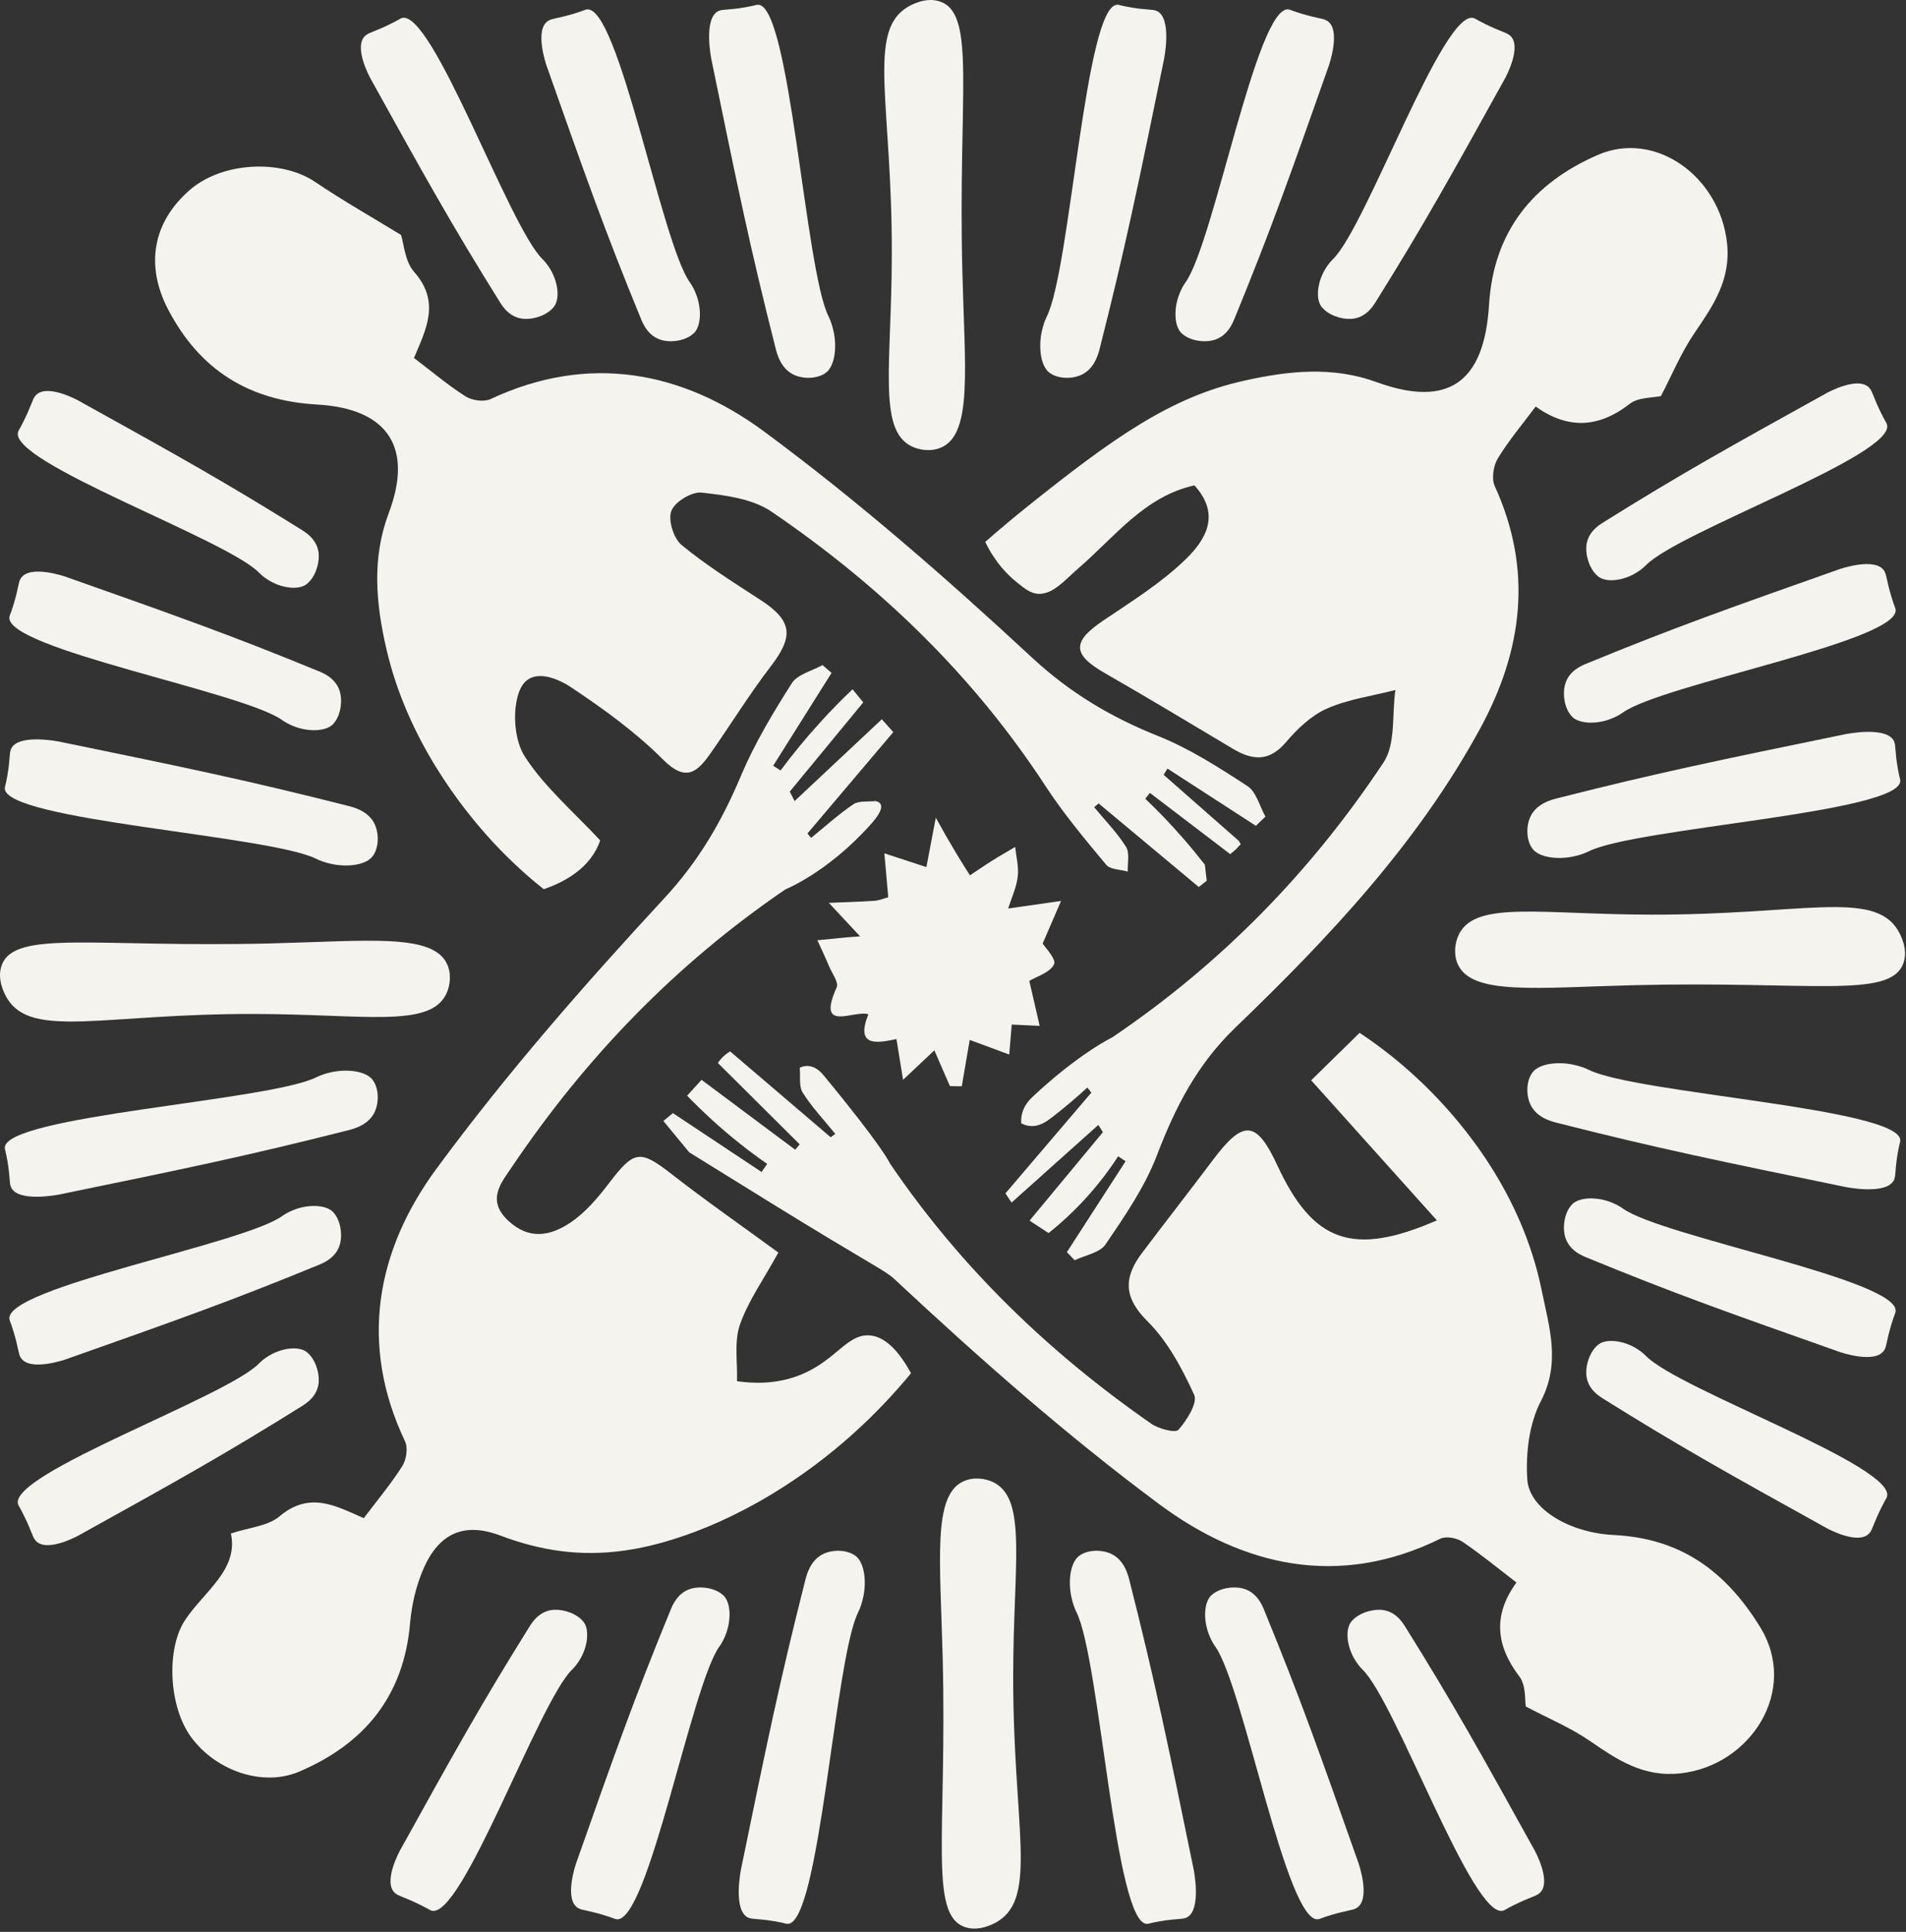 <svg width="76" height="77" viewBox="0 0 76 77" fill="none" xmlns="http://www.w3.org/2000/svg">
<rect x="0" y="0" width="76" height="77" fill="#333333" stroke="none"/>
<path d="M26.827 44.362C28.005 45.144 29.187 45.928 30.365 46.71C30.44 46.603 30.514 46.496 30.591 46.39C30.239 46.145 29.878 45.88 29.513 45.589C28.703 44.947 28.002 44.294 27.398 43.671L27.973 43.038C29.219 43.968 30.462 44.895 31.709 45.825C31.767 45.754 31.828 45.68 31.886 45.609C30.798 44.527 29.713 43.449 28.625 42.367C28.686 42.27 28.783 42.154 28.919 42.041C28.987 41.986 29.054 41.941 29.113 41.905C30.449 43.045 31.786 44.188 33.123 45.328C33.184 45.282 33.245 45.24 33.307 45.195C32.868 44.653 32.38 44.139 32.009 43.552C31.847 43.297 31.922 42.893 31.889 42.554C31.96 42.522 32.09 42.473 32.245 42.49C32.548 42.515 32.758 42.761 32.845 42.864C35.225 45.744 35.486 46.371 35.486 46.371C38.292 50.504 41.821 53.907 45.906 56.745C46.203 56.951 46.868 57.126 46.99 56.987C47.323 56.609 47.762 55.915 47.617 55.595C47.136 54.543 46.558 53.458 45.751 52.657C44.785 51.701 44.811 50.901 45.538 49.938C46.474 48.695 47.436 47.468 48.372 46.222C49.583 44.611 50.1 44.653 50.936 46.455C52.35 49.496 53.926 50.106 57.294 48.64C55.624 46.781 53.952 44.921 52.282 43.058C52.925 42.428 53.571 41.795 54.213 41.166C54.92 41.634 55.986 42.412 57.106 43.558C58.24 44.717 60.674 47.478 61.478 51.45C61.769 52.886 62.24 54.307 61.443 55.841C60.971 56.742 60.832 57.93 60.9 58.969C60.978 60.154 62.605 61.097 64.352 61.181C67.006 61.31 68.811 62.611 70.193 64.865C71.739 67.387 69.792 70.377 67.006 70.68C65.527 70.842 64.494 70.144 63.386 69.382C62.615 68.853 61.727 68.485 60.839 68.016C60.797 67.79 60.858 67.18 60.587 66.825C59.631 65.569 59.534 64.355 60.467 63.073C59.741 62.518 59.05 61.946 58.314 61.449C58.088 61.297 57.662 61.217 57.436 61.326C53.383 63.319 49.56 62.431 46.212 59.944C42.512 57.197 39.035 54.126 35.661 50.978C35.276 50.62 34.798 50.449 30.775 47.966C29.368 47.097 28.221 46.387 27.482 45.928C27.14 45.512 26.794 45.095 26.452 44.679C26.581 44.572 26.71 44.466 26.84 44.359L26.827 44.362Z" fill="#F4F3ED"/>
<path d="M66.231 15.784C65.882 15.862 65.323 15.833 64.991 16.091C63.741 17.063 62.521 17.118 61.233 16.204C60.713 16.901 60.161 17.55 59.725 18.27C59.547 18.564 59.467 19.078 59.602 19.375C61.126 22.71 60.722 25.906 59.021 29.035C56.525 33.62 52.983 37.375 49.27 40.946C47.727 42.428 46.858 44.143 46.122 46.07C45.641 47.323 44.846 48.472 44.084 49.596C43.858 49.932 43.274 50.026 42.851 50.229L42.541 49.906C43.322 48.699 44.101 47.491 44.882 46.283C44.782 46.219 44.685 46.151 44.585 46.086C44.259 46.59 43.836 47.162 43.3 47.752C42.78 48.321 42.27 48.782 41.811 49.147C41.56 48.983 41.308 48.818 41.053 48.65C42.028 47.475 43.003 46.3 43.978 45.124C43.917 45.027 43.855 44.934 43.794 44.837C42.641 45.867 41.489 46.9 40.336 47.93C40.255 47.807 40.171 47.688 40.09 47.565C41.233 46.225 42.373 44.885 43.516 43.549L43.358 43.345C42.977 43.694 42.502 44.107 41.957 44.527C41.737 44.695 41.45 44.908 41.082 44.879C40.927 44.866 40.801 44.814 40.72 44.772C40.714 44.679 40.714 44.54 40.756 44.378C40.84 44.052 41.046 43.836 41.169 43.72C43.006 41.995 44.343 41.35 44.343 41.35C48.689 38.418 52.286 34.734 55.169 30.385C55.66 29.645 55.498 28.473 55.64 27.502C54.727 27.737 53.764 27.866 52.912 28.241C52.286 28.515 51.727 29.051 51.275 29.584C50.6 30.378 49.929 30.304 49.147 29.836C47.452 28.825 45.764 27.808 44.052 26.827C42.754 26.084 42.745 25.574 43.984 24.738C45.121 23.972 46.309 23.233 47.281 22.287C48.043 21.547 48.708 20.53 47.627 19.346C45.644 19.781 44.449 21.399 43.013 22.639C42.489 23.088 42.015 23.679 41.427 23.669C41.088 23.662 40.843 23.449 40.52 23.188C40.197 22.926 39.687 22.436 39.286 21.599C39.648 21.28 40.181 20.821 40.843 20.288C44.433 17.405 46.709 15.816 49.619 15.171C51.385 14.777 53.141 14.593 54.888 15.229C57.72 16.259 59.182 15.274 59.373 12.158C59.55 9.23 61.123 7.296 63.719 6.172C66.008 5.181 68.569 7.034 68.862 9.675C69.027 11.161 68.307 12.184 67.555 13.291C67.028 14.066 66.663 14.954 66.231 15.781V15.784Z" fill="#F4F3ED"/>
<path d="M31.037 49.922C30.456 50.981 29.839 51.84 29.503 52.799C29.267 53.48 29.413 54.297 29.387 55.05C30.026 55.143 30.992 55.188 31.986 54.769C33.346 54.194 33.788 53.158 34.676 53.225C35.079 53.255 35.667 53.523 36.326 54.733C35.031 56.302 33.216 58.078 30.772 59.554C27.776 61.362 25.49 61.717 24.896 61.801C23.142 62.047 21.564 61.811 19.956 61.204C18.532 60.665 17.518 61.087 16.892 62.511C16.595 63.186 16.417 63.952 16.352 64.691C16.101 67.606 14.528 69.508 11.919 70.616C10.479 71.226 8.61 70.58 7.625 69.243C6.718 68.013 6.624 65.705 7.383 64.565C8.148 63.419 9.517 62.563 9.207 61.12C9.924 60.881 10.682 60.829 11.151 60.432C12.358 59.415 13.424 60.038 14.505 60.51C15.038 59.803 15.587 59.15 16.039 58.437C16.204 58.178 16.275 57.707 16.149 57.445C14.299 53.555 15.019 49.822 17.402 46.584C20.188 42.796 23.307 39.238 26.504 35.783C27.873 34.305 28.79 32.716 29.548 30.914C30.091 29.629 30.821 28.412 31.573 27.23C31.799 26.875 32.38 26.743 32.797 26.507C32.916 26.61 33.039 26.717 33.158 26.82C32.383 28.054 31.605 29.287 30.83 30.52C30.927 30.582 31.027 30.643 31.124 30.708C31.586 30.088 32.119 29.432 32.729 28.764C33.158 28.293 33.581 27.863 33.995 27.473L34.421 27.996C33.446 29.18 32.471 30.366 31.492 31.55L31.683 31.928C32.842 30.84 34.004 29.755 35.163 28.667C35.315 28.838 35.467 29.009 35.619 29.18C34.479 30.527 33.339 31.873 32.196 33.22L32.341 33.397C32.9 32.942 33.436 32.455 34.03 32.054C34.253 31.906 34.618 31.964 34.918 31.928C34.986 31.944 35.073 31.977 35.112 32.051C35.238 32.28 34.844 32.719 34.702 32.877C32.99 34.782 31.324 35.444 31.324 35.444C26.953 38.418 23.352 42.147 20.408 46.516C19.991 47.136 19.384 47.82 20.259 48.647C21.099 49.438 21.951 49.254 22.726 48.741C23.343 48.334 23.853 47.724 24.308 47.126C25.29 45.844 25.525 45.819 26.778 46.794C28.144 47.859 29.571 48.85 31.03 49.919L31.037 49.922Z" fill="#F4F3ED"/>
<path d="M50.08 32.916C48.905 32.154 47.727 31.395 46.551 30.633L46.4 30.882C47.4 31.76 48.401 32.642 49.402 33.52C49.425 33.562 49.451 33.604 49.473 33.646C49.406 33.72 49.338 33.791 49.27 33.865C49.199 33.923 49.125 33.985 49.054 34.043C47.985 33.229 46.919 32.416 45.851 31.602C45.789 31.68 45.728 31.757 45.667 31.834C46.164 32.309 46.68 32.842 47.197 33.436C47.501 33.785 47.781 34.127 48.043 34.463C48.069 34.676 48.091 34.889 48.117 35.102C48.011 35.186 47.907 35.27 47.801 35.354C46.471 34.243 45.137 33.133 43.807 32.022C43.749 32.073 43.687 32.122 43.629 32.173C44.059 32.693 44.54 33.181 44.898 33.749C45.053 33.998 44.953 34.405 44.969 34.74C44.675 34.653 44.269 34.66 44.107 34.466C43.258 33.446 42.402 32.422 41.679 31.315C38.799 26.907 35.083 23.333 30.762 20.392C30 19.875 28.925 19.739 27.97 19.633C27.579 19.591 26.904 20.004 26.768 20.366C26.633 20.731 26.859 21.46 27.178 21.722C28.16 22.532 29.251 23.214 30.323 23.911C31.589 24.734 31.66 25.351 30.743 26.546C29.884 27.663 29.145 28.87 28.331 30.026C27.805 30.775 27.35 31.186 26.442 30.278C25.351 29.184 24.069 28.257 22.778 27.398C22.142 26.975 21.063 26.559 20.695 27.585C20.424 28.338 20.505 29.506 20.931 30.162C21.732 31.392 22.9 32.383 23.93 33.494C23.908 33.565 23.882 33.633 23.853 33.697C23.407 34.718 22.358 35.209 21.68 35.441C21.176 35.041 20.446 34.414 19.655 33.562C18.416 32.225 16.242 29.474 15.409 25.874C14.986 24.05 14.822 22.245 15.5 20.453C16.482 17.854 15.487 16.285 12.642 16.123C9.927 15.971 7.961 14.744 6.705 12.336C5.791 10.589 6.085 8.871 7.551 7.586C8.842 6.45 11.206 6.33 12.575 7.257C13.672 7.999 14.828 8.652 15.991 9.365C16.104 9.708 16.142 10.421 16.514 10.838C17.57 12.032 16.988 13.13 16.507 14.267C17.198 14.793 17.851 15.345 18.561 15.797C18.819 15.962 19.294 16.029 19.558 15.907C23.469 14.073 27.207 14.793 30.462 17.195C34.211 19.962 37.743 23.049 41.162 26.22C42.683 27.627 44.304 28.586 46.177 29.335C47.433 29.836 48.602 30.588 49.741 31.331C50.093 31.56 50.226 32.132 50.458 32.548C50.332 32.667 50.206 32.787 50.084 32.91L50.08 32.916Z" fill="#F4F3ED"/>
<path d="M34.308 37.333C33.836 36.826 33.442 36.407 33.048 35.984C33.652 35.958 34.259 35.945 34.863 35.903C35.076 35.887 35.286 35.796 35.418 35.761C35.36 35.112 35.312 34.56 35.263 34.011C35.78 34.179 36.297 34.35 36.939 34.56C37.065 33.904 37.188 33.249 37.314 32.59C37.572 33.062 37.85 33.546 38.147 34.04C38.324 34.33 38.499 34.614 38.676 34.889C38.97 34.695 39.257 34.492 39.558 34.305C39.861 34.114 40.171 33.94 40.478 33.756C40.52 34.15 40.63 34.553 40.581 34.941C40.53 35.37 40.336 35.783 40.2 36.21C41.088 36.084 41.698 35.996 42.309 35.909C42.083 36.432 41.857 36.955 41.576 37.604C41.663 37.753 42.128 38.228 42.028 38.434C41.87 38.764 41.34 38.915 41.043 39.096C41.185 39.71 41.321 40.297 41.456 40.888C41.059 40.869 40.659 40.849 40.342 40.836C40.316 41.163 40.281 41.595 40.242 42.031C39.7 41.831 39.161 41.631 38.667 41.447C38.563 42.047 38.457 42.674 38.35 43.297C38.192 43.297 38.034 43.29 37.876 43.287C37.662 42.796 37.449 42.309 37.256 41.863C36.884 42.212 36.542 42.538 36.009 43.038C35.887 42.296 35.822 41.892 35.745 41.414C34.957 41.579 34.104 41.734 34.624 40.426C34.053 40.239 32.532 41.195 33.362 39.351C33.449 39.157 33.178 38.796 33.061 38.518C32.913 38.166 32.751 37.824 32.593 37.475C32.974 37.437 33.355 37.398 33.739 37.362C33.923 37.346 34.104 37.333 34.301 37.32L34.308 37.333Z" fill="#F4F3ED"/>
<path d="M37.553 17.825C38.78 17.253 38.47 14.693 38.373 10.818C38.198 3.808 38.925 0.612 37.517 0.073C36.946 -0.147 36.335 0.192 36.184 0.283C34.559 1.264 35.573 4.147 35.56 10.117C35.554 14.499 34.999 17.088 36.322 17.776C36.678 17.96 37.165 18.006 37.553 17.825Z" fill="#F4F3ED"/>
<path d="M41.831 14.841C41.773 14.796 41.543 14.602 41.489 14.011C41.421 13.249 41.718 12.659 41.74 12.614C42.683 10.741 43.274 0.16 44.556 0.189C44.624 0.189 44.669 0.221 45.037 0.286C45.731 0.409 45.947 0.36 46.119 0.434C46.755 0.709 46.412 2.372 46.412 2.372C45.386 7.37 44.872 9.869 43.855 13.873C43.797 14.102 43.645 14.719 43.087 14.954C42.722 15.109 42.17 15.109 41.828 14.841H41.831Z" fill="#F4F3ED"/>
<path d="M47.12 13.288C47.068 13.24 46.861 13.033 46.871 12.488C46.884 11.787 47.242 11.293 47.271 11.254C48.401 9.685 50.119 0.173 51.385 0.376C51.453 0.386 51.495 0.421 51.85 0.531C52.525 0.738 52.741 0.725 52.902 0.819C53.5 1.158 52.986 2.617 52.986 2.617C51.437 7.008 50.661 9.204 49.228 12.691C49.147 12.891 48.931 13.43 48.353 13.566C47.975 13.656 47.429 13.576 47.123 13.288H47.12Z" fill="#F4F3ED"/>
<path d="M52.702 12.236C52.657 12.181 52.486 11.948 52.576 11.432C52.692 10.767 53.115 10.363 53.148 10.331C54.488 9.039 57.555 0.308 58.769 0.722C58.834 0.744 58.869 0.783 59.202 0.948C59.834 1.261 60.048 1.287 60.193 1.403C60.732 1.826 60.012 3.124 60.012 3.124C57.852 7.021 56.77 8.968 54.856 12.032C54.746 12.207 54.455 12.681 53.868 12.71C53.483 12.73 52.96 12.562 52.699 12.232L52.702 12.236Z" fill="#F4F3ED"/>
<path d="M32.948 14.841C33.007 14.796 33.236 14.602 33.291 14.011C33.358 13.249 33.061 12.659 33.039 12.614C32.096 10.741 31.505 0.16 30.223 0.189C30.155 0.189 30.11 0.221 29.742 0.286C29.048 0.409 28.832 0.36 28.66 0.434C28.024 0.709 28.367 2.372 28.367 2.372C29.393 7.37 29.907 9.869 30.924 13.873C30.982 14.102 31.134 14.719 31.692 14.954C32.057 15.109 32.609 15.109 32.952 14.841H32.948Z" fill="#F4F3ED"/>
<path d="M27.66 13.288C27.711 13.24 27.918 13.033 27.908 12.488C27.895 11.787 27.537 11.293 27.508 11.254C26.378 9.685 24.66 0.173 23.394 0.376C23.326 0.386 23.285 0.421 22.929 0.531C22.255 0.738 22.038 0.725 21.877 0.819C21.279 1.158 21.793 2.617 21.793 2.617C23.343 7.008 24.118 9.204 25.551 12.691C25.632 12.891 25.848 13.43 26.426 13.566C26.804 13.656 27.35 13.576 27.656 13.288H27.66Z" fill="#F4F3ED"/>
<path d="M22.08 12.236C22.125 12.181 22.297 11.948 22.206 11.432C22.09 10.767 21.667 10.363 21.635 10.331C20.295 9.039 17.227 0.308 16.013 0.722C15.949 0.744 15.913 0.783 15.581 0.948C14.948 1.261 14.735 1.287 14.589 1.403C14.05 1.826 14.77 3.124 14.77 3.124C16.93 7.021 18.012 8.968 19.927 12.032C20.036 12.207 20.327 12.681 20.915 12.71C21.299 12.73 21.822 12.562 22.083 12.232L22.08 12.236Z" fill="#F4F3ED"/>
<path d="M58.136 38.447C58.708 39.674 61.268 39.364 65.143 39.267C72.153 39.093 75.349 39.819 75.888 38.411C76.108 37.84 75.769 37.23 75.678 37.078C74.697 35.454 71.814 36.468 65.843 36.455C61.462 36.448 58.872 35.893 58.185 37.217C58.001 37.572 57.955 38.06 58.136 38.447Z" fill="#F4F3ED"/>
<path d="M61.12 42.728C61.165 42.67 61.359 42.441 61.95 42.386C62.711 42.319 63.302 42.615 63.347 42.638C65.22 43.581 75.801 44.172 75.772 45.454C75.772 45.521 75.74 45.567 75.675 45.935C75.552 46.629 75.601 46.845 75.527 47.016C75.252 47.652 73.589 47.31 73.589 47.31C68.591 46.283 66.092 45.77 62.088 44.753C61.859 44.695 61.242 44.543 61.007 43.984C60.852 43.62 60.852 43.068 61.12 42.725V42.728Z" fill="#F4F3ED"/>
<path d="M62.673 48.014C62.721 47.962 62.928 47.755 63.474 47.765C64.174 47.778 64.668 48.136 64.707 48.166C66.276 49.296 75.788 51.013 75.585 52.279C75.575 52.347 75.54 52.389 75.43 52.744C75.223 53.419 75.236 53.635 75.142 53.797C74.803 54.394 73.344 53.881 73.344 53.881C68.953 52.331 66.757 51.556 63.27 50.122C63.07 50.041 62.531 49.825 62.395 49.247C62.305 48.87 62.385 48.324 62.673 48.017V48.014Z" fill="#F4F3ED"/>
<path d="M63.725 53.596C63.78 53.551 64.013 53.38 64.529 53.471C65.194 53.587 65.598 54.01 65.63 54.042C66.922 55.382 75.653 58.449 75.239 59.663C75.217 59.728 75.178 59.764 75.013 60.096C74.7 60.729 74.674 60.942 74.558 61.087C74.135 61.627 72.837 60.907 72.837 60.907C68.94 58.746 66.993 57.665 63.929 55.75C63.754 55.64 63.28 55.35 63.251 54.762C63.231 54.378 63.399 53.855 63.728 53.593L63.725 53.596Z" fill="#F4F3ED"/>
<path d="M61.12 33.843C61.165 33.901 61.359 34.13 61.95 34.185C62.711 34.253 63.302 33.956 63.347 33.933C65.22 32.99 75.801 32.4 75.772 31.118C75.772 31.05 75.74 31.005 75.675 30.637C75.552 29.942 75.601 29.726 75.527 29.555C75.252 28.919 73.589 29.261 73.589 29.261C68.591 30.288 66.092 30.801 62.088 31.818C61.859 31.877 61.242 32.028 61.007 32.587C60.852 32.952 60.852 33.504 61.12 33.846V33.843Z" fill="#F4F3ED"/>
<path d="M62.673 28.554C62.721 28.605 62.928 28.812 63.473 28.802C64.174 28.79 64.668 28.431 64.707 28.402C66.276 27.272 75.788 25.554 75.585 24.289C75.575 24.221 75.539 24.179 75.43 23.824C75.223 23.149 75.236 22.933 75.142 22.771C74.803 22.174 73.344 22.687 73.344 22.687C68.953 24.237 66.757 25.012 63.27 26.445C63.07 26.526 62.531 26.742 62.395 27.32C62.305 27.698 62.385 28.244 62.673 28.551V28.554Z" fill="#F4F3ED"/>
<path d="M63.725 22.975C63.78 23.02 64.013 23.191 64.529 23.101C65.194 22.984 65.598 22.561 65.63 22.529C66.922 21.189 75.653 18.122 75.239 16.908C75.217 16.843 75.178 16.808 75.013 16.475C74.7 15.842 74.674 15.629 74.558 15.484C74.135 14.945 72.837 15.665 72.837 15.665C68.94 17.825 66.993 18.906 63.929 20.821C63.754 20.931 63.28 21.221 63.251 21.809C63.231 22.193 63.399 22.716 63.728 22.978L63.725 22.975Z" fill="#F4F3ED"/>
<path d="M38.408 59.044C37.181 59.615 37.491 62.175 37.588 66.05C37.763 73.06 37.036 76.256 38.444 76.796C39.015 77.015 39.626 76.676 39.777 76.586C41.401 75.604 40.388 72.721 40.4 66.751C40.407 62.369 40.962 59.78 39.638 59.092C39.283 58.908 38.796 58.863 38.408 59.044Z" fill="#F4F3ED"/>
<path d="M34.13 62.027C34.188 62.072 34.417 62.266 34.472 62.857C34.54 63.619 34.243 64.21 34.221 64.255C33.278 66.128 32.687 76.708 31.405 76.679C31.337 76.679 31.292 76.647 30.924 76.582C30.23 76.46 30.013 76.508 29.842 76.434C29.206 76.159 29.548 74.497 29.548 74.497C30.575 69.499 31.089 66.999 32.106 62.996C32.164 62.767 32.316 62.15 32.874 61.914C33.239 61.759 33.791 61.759 34.133 62.027H34.13Z" fill="#F4F3ED"/>
<path d="M28.841 63.583C28.893 63.632 29.1 63.838 29.09 64.384C29.077 65.085 28.719 65.579 28.69 65.617C27.559 67.186 25.842 76.698 24.576 76.495C24.508 76.485 24.466 76.45 24.111 76.34C23.436 76.133 23.22 76.146 23.058 76.053C22.461 75.714 22.975 74.254 22.975 74.254C24.524 69.863 25.299 67.668 26.733 64.18C26.814 63.98 27.03 63.441 27.608 63.306C27.986 63.215 28.531 63.296 28.838 63.583H28.841Z" fill="#F4F3ED"/>
<path d="M23.262 64.636C23.307 64.691 23.478 64.923 23.388 65.44C23.272 66.105 22.849 66.508 22.816 66.541C21.476 67.832 18.409 76.563 17.195 76.15C17.131 76.127 17.095 76.088 16.762 75.924C16.13 75.611 15.916 75.585 15.771 75.468C15.232 75.046 15.952 73.748 15.952 73.748C18.112 69.85 19.194 67.903 21.108 64.839C21.218 64.665 21.509 64.19 22.096 64.161C22.481 64.142 23.004 64.31 23.265 64.639L23.262 64.636Z" fill="#F4F3ED"/>
<path d="M43.013 62.027C42.954 62.072 42.725 62.266 42.67 62.857C42.602 63.619 42.9 64.21 42.922 64.255C43.865 66.128 44.456 76.708 45.738 76.679C45.805 76.679 45.851 76.647 46.219 76.582C46.913 76.46 47.129 76.508 47.3 76.434C47.936 76.159 47.594 74.497 47.594 74.497C46.567 69.499 46.054 66.999 45.037 62.996C44.979 62.767 44.827 62.15 44.269 61.914C43.904 61.759 43.352 61.759 43.009 62.027H43.013Z" fill="#F4F3ED"/>
<path d="M48.301 63.583C48.25 63.632 48.043 63.839 48.053 64.384C48.066 65.085 48.424 65.579 48.453 65.618C49.583 67.187 51.301 76.699 52.566 76.495C52.634 76.486 52.676 76.45 53.031 76.34C53.706 76.134 53.923 76.147 54.084 76.053C54.681 75.714 54.168 74.255 54.168 74.255C52.618 69.863 51.843 67.668 50.41 64.181C50.329 63.98 50.113 63.441 49.535 63.306C49.157 63.215 48.611 63.296 48.304 63.583H48.301Z" fill="#F4F3ED"/>
<path d="M53.881 64.636C53.836 64.691 53.664 64.923 53.755 65.44C53.871 66.105 54.294 66.509 54.326 66.541C55.666 67.833 58.734 76.563 59.948 76.15C60.012 76.127 60.048 76.089 60.38 75.924C61.013 75.611 61.226 75.585 61.371 75.469C61.911 75.046 61.191 73.748 61.191 73.748C59.031 69.851 57.949 67.904 56.034 64.84C55.925 64.665 55.634 64.191 55.046 64.161C54.662 64.142 54.139 64.31 53.877 64.639L53.881 64.636Z" fill="#F4F3ED"/>
<path d="M17.825 38.421C17.253 37.194 14.693 37.504 10.818 37.601C3.808 37.776 0.612 37.049 0.073 38.457C-0.147 39.028 0.192 39.639 0.283 39.79C1.264 41.414 4.147 40.401 10.117 40.413C14.499 40.42 17.088 40.975 17.776 39.651C17.96 39.296 18.006 38.809 17.825 38.421Z" fill="#F4F3ED"/>
<path d="M14.845 34.143C14.799 34.201 14.606 34.431 14.015 34.485C13.253 34.553 12.662 34.256 12.617 34.233C10.744 33.291 0.163 32.7 0.192 31.418C0.192 31.35 0.224 31.305 0.289 30.937C0.412 30.243 0.363 30.026 0.438 29.855C0.712 29.219 2.375 29.561 2.375 29.561C7.373 30.588 9.872 31.102 13.876 32.119C14.105 32.177 14.722 32.328 14.957 32.887C15.113 33.252 15.113 33.804 14.845 34.146V34.143Z" fill="#F4F3ED"/>
<path d="M13.288 28.854C13.24 28.906 13.033 29.113 12.487 29.103C11.787 29.09 11.293 28.732 11.254 28.702C9.685 27.572 0.173 25.855 0.376 24.589C0.386 24.521 0.421 24.479 0.531 24.124C0.738 23.449 0.725 23.233 0.818 23.071C1.158 22.474 2.617 22.987 2.617 22.987C7.008 24.537 9.204 25.312 12.691 26.746C12.891 26.826 13.43 27.043 13.566 27.621C13.656 27.998 13.575 28.544 13.288 28.851V28.854Z" fill="#F4F3ED"/>
<path d="M12.236 23.275C12.181 23.32 11.948 23.491 11.432 23.401C10.767 23.285 10.363 22.862 10.331 22.829C9.039 21.489 0.308 18.422 0.722 17.208C0.744 17.143 0.783 17.108 0.948 16.775C1.261 16.142 1.287 15.929 1.403 15.784C1.826 15.245 3.124 15.965 3.124 15.965C7.021 18.125 8.968 19.207 12.032 21.121C12.207 21.231 12.681 21.522 12.71 22.109C12.73 22.494 12.562 23.017 12.232 23.278L12.236 23.275Z" fill="#F4F3ED"/>
<path d="M14.845 43.025C14.799 42.967 14.606 42.738 14.015 42.683C13.253 42.615 12.662 42.912 12.617 42.935C10.744 43.878 0.163 44.469 0.192 45.751C0.192 45.818 0.224 45.864 0.289 46.232C0.412 46.926 0.363 47.142 0.438 47.313C0.712 47.949 2.375 47.607 2.375 47.607C7.373 46.58 9.872 46.067 13.876 45.05C14.105 44.992 14.722 44.84 14.957 44.281C15.113 43.916 15.113 43.364 14.845 43.022V43.025Z" fill="#F4F3ED"/>
<path d="M13.288 48.314C13.24 48.263 13.033 48.056 12.487 48.066C11.787 48.078 11.293 48.437 11.254 48.466C9.685 49.596 0.173 51.314 0.376 52.579C0.386 52.647 0.421 52.689 0.531 53.044C0.738 53.719 0.725 53.935 0.818 54.097C1.158 54.694 2.617 54.181 2.617 54.181C7.008 52.631 9.204 51.856 12.691 50.422C12.891 50.342 13.43 50.126 13.566 49.547C13.656 49.17 13.575 48.624 13.288 48.317V48.314Z" fill="#F4F3ED"/>
<path d="M12.236 53.894C12.181 53.848 11.948 53.677 11.432 53.768C10.767 53.884 10.363 54.307 10.331 54.339C9.039 55.679 0.308 58.746 0.722 59.961C0.744 60.025 0.783 60.061 0.948 60.393C1.261 61.026 1.287 61.239 1.403 61.384C1.826 61.924 3.124 61.204 3.124 61.204C7.021 59.044 8.968 57.962 12.032 56.047C12.207 55.937 12.681 55.647 12.71 55.059C12.73 54.675 12.562 54.152 12.232 53.89L12.236 53.894Z" fill="#F4F3ED"/>
</svg>
